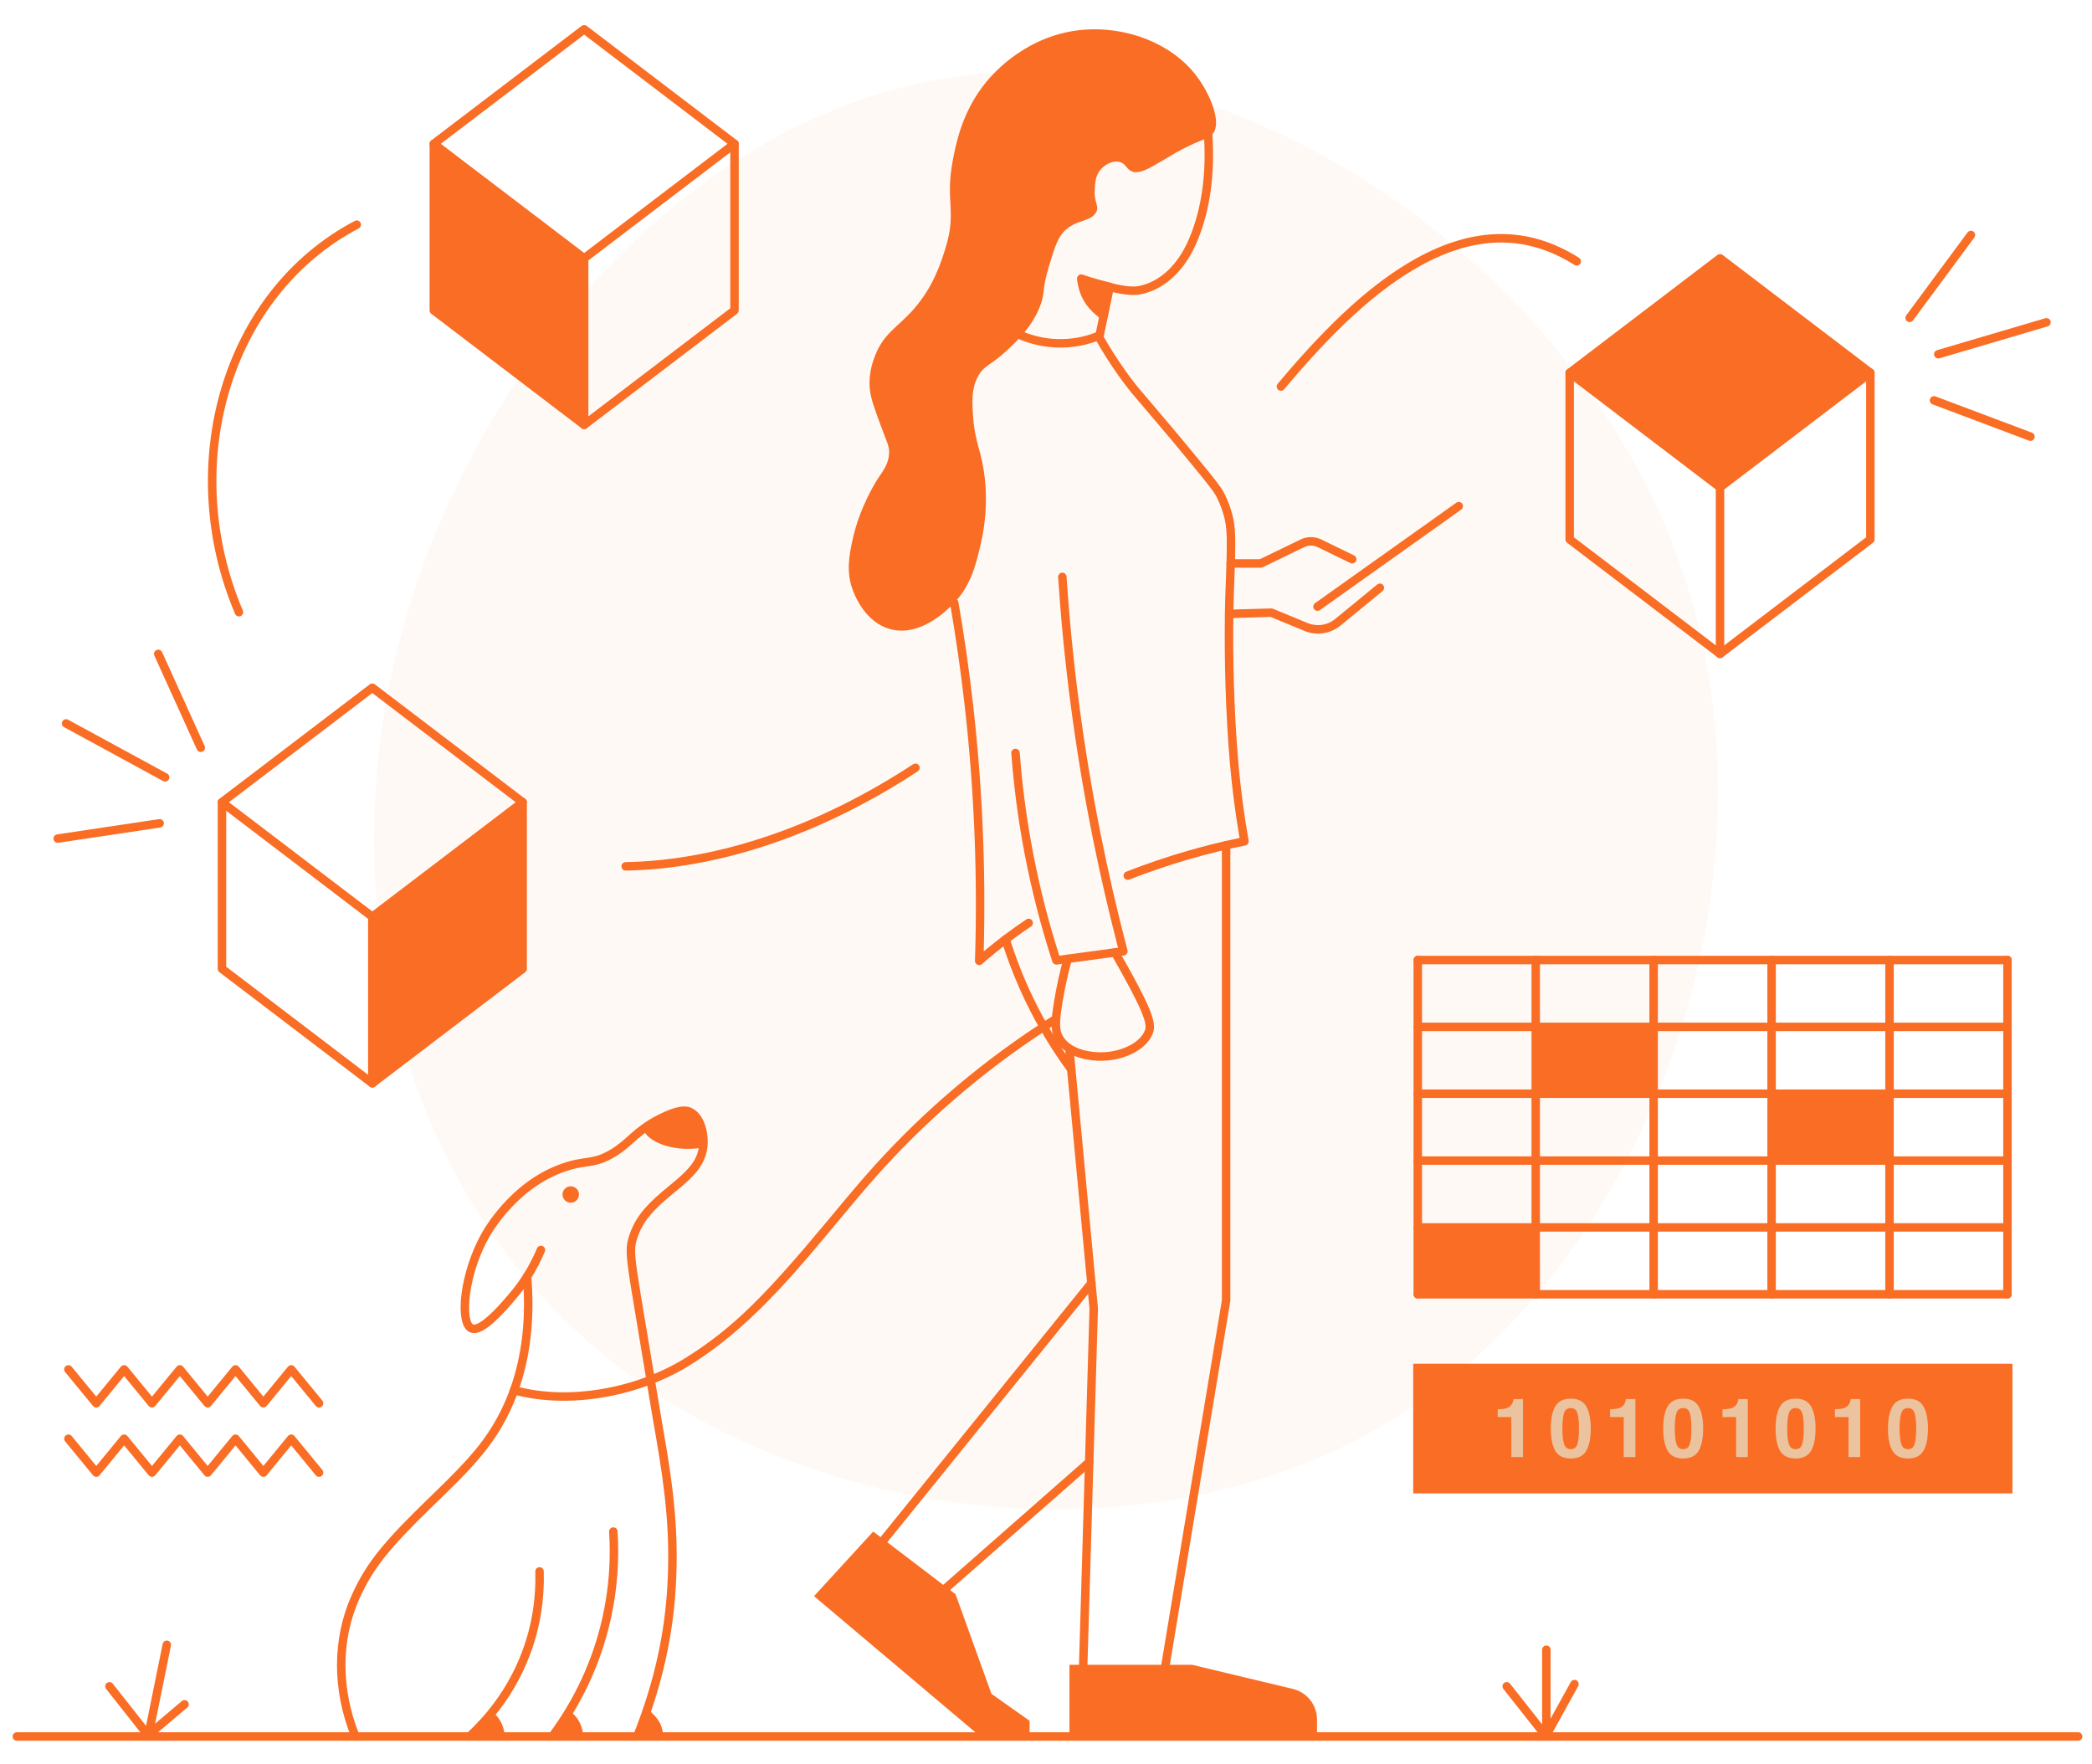<svg viewBox="140.525 173.438 740.95 624.888" fill="none" xmlns="http://www.w3.org/2000/svg" xmlns:xlink="http://www.w3.org/1999/xlink" overflow="visible" width="740.95px" height="624.888px"><g id="Master/Scenes/Blockchain"><g id="Background" transform="translate(271 173) scale(1 1)"><g id="Background/2"><path id="Path" fill-rule="evenodd" clip-rule="evenodd" d="M466.705 206.495C500.408 311.266 455.829 440.185 370.968 498.004C286.241 555.689 161.232 542.408 85.904 482.443C10.443 422.612 -15.338 316.364 13.531 218.434C42.265 120.37 125.784 30.757 223.401 26.196C321.152 21.5 433.137 101.857 466.705 206.495Z" fill="#f96d24" fill-opacity="0.04"/></g></g><g id="Group 138"><path id="Fill 4" fill-rule="evenodd" clip-rule="evenodd" d="M451.293 343.208C451.293 343.208 445.041 352.702 442.484 364.645C441.392 369.746 439.945 376.191 442.862 383.193C443.566 384.883 447.17 393.844 455.714 396.229C466.415 399.218 476.04 389.448 478.051 387.407C484.303 381.061 486.032 373.872 487.652 367.137C488.471 363.734 491.799 349.898 487.793 334.436C486.939 331.142 485.574 327.08 485.158 320.782C484.821 315.682 484.579 311.221 486.835 306.889C488.971 302.786 491.079 303.158 497.03 297.667C500.356 294.6 505.726 289.645 508.736 282.295C510.892 277.03 509.283 276.771 512.122 267.483C514.213 260.641 515.258 257.22 518.046 254.787C522.427 250.965 526.968 252.066 528.838 248.439C529.917 246.346 527.986 245.381 528.255 240.555C528.39 238.134 528.535 235.505 530.445 233.367C531.971 231.658 534.74 230.13 537.157 230.816C539.189 231.392 539.385 233.079 541.051 233.971C543.742 235.411 547.282 233.254 552.326 230.27C557.522 227.195 557.529 227.128 561.485 225.186C566.827 222.564 568.549 222.61 570.044 220.859C573.391 216.938 569.181 206.56 563.941 199.872C554.996 188.452 539.193 182.864 524.647 183.945C504.513 185.442 492.444 199.293 489.839 202.459C481.289 212.854 479.102 224.378 477.99 230.231C475.19 244.982 479.503 248.129 475.398 261.335C473.798 266.483 471.122 275.092 463.919 283.182C458.396 289.385 453.656 291.415 450.589 299.104C449.793 301.099 448.15 305.35 448.556 310.755C448.816 314.217 450.028 317.515 452.452 324.11C454.717 330.275 455.571 331.433 455.419 334.126C455.207 337.896 453.277 340.195 451.293 343.208" fill="#f96d24"/><path id="Stroke 6" d="M532.102 274.78C532.272 273.969 533.067 273.449 533.878 273.619C534.641 273.779 535.146 274.492 535.061 275.252L535.038 275.394L532.488 287.575L531.437 292.585C531.335 293.071 530.999 293.475 530.54 293.664C525.774 295.624 520.485 296.766 514.475 296.506C509.942 296.309 505.714 295.314 501.803 293.716C501.036 293.402 500.668 292.527 500.982 291.76C501.295 290.993 502.171 290.625 502.938 290.939C506.542 292.412 510.434 293.327 514.605 293.508C519.709 293.729 524.253 292.85 528.377 291.293L528.667 291.18L532.102 274.78Z" fill="#f96d24"/><path id="Stroke 8" d="M567.77 214.247C568.593 214.153 569.337 214.744 569.431 215.567C571.377 232.618 569.474 247.476 564.307 259.484C560.038 269.394 552.823 276.169 544.231 277.722C543.254 277.902 542.128 277.952 540.886 277.885C538.815 277.783 536.375 277.361 533.752 276.686L528.851 275.389C528.519 275.299 528.215 275.216 527.918 275.134L527.133 274.914C526.048 274.605 525 274.288 523.784 273.9C522.995 273.648 522.559 272.804 522.812 272.014C523.064 271.225 523.908 270.79 524.697 271.042L525.834 271.4C526.382 271.569 526.905 271.726 527.429 271.878L528.331 272.135L529.887 272.561L533.959 273.638C536.613 274.351 539.055 274.791 541.041 274.889C542.07 274.945 542.965 274.905 543.693 274.771C551.196 273.414 557.651 267.353 561.552 258.298C566.503 246.789 568.339 232.457 566.45 215.907C566.356 215.084 566.947 214.341 567.77 214.247Z" fill="#f96d24"/><path id="Stroke 10" d="M478.244 385.449C479.06 385.308 479.837 385.855 479.978 386.671C482.056 398.684 483.807 410.883 485.21 423.269C488.509 452.519 489.668 481.149 488.972 509.145L488.938 510.412L490.044 509.49C491.714 508.111 493.422 506.753 495.17 505.417L496.488 504.419C498.988 502.547 501.505 500.766 504.033 499.076C504.722 498.615 505.653 498.8 506.114 499.489C506.574 500.178 506.389 501.109 505.7 501.57C503.217 503.23 500.744 504.98 498.287 506.82C494.813 509.424 491.496 512.116 488.327 514.886C487.34 515.749 485.798 515.019 485.841 513.709C486.787 484.373 485.694 454.332 482.229 423.606C480.833 411.279 479.09 399.138 477.022 387.183C476.881 386.366 477.428 385.59 478.244 385.449Z" fill="#f96d24"/><path id="Stroke 12" d="M516.685 376.267C517.512 376.212 518.226 376.838 518.281 377.664C520.268 407.559 524.175 437.813 530.27 468.435C533.071 482.513 536.275 496.356 539.857 509.983C540.074 510.808 539.56 511.637 538.746 511.825L538.608 511.85L514.88 515.069C514.162 515.167 513.476 514.736 513.252 514.047C509.285 501.846 505.972 489.141 503.433 475.864C501.124 463.794 499.582 451.922 498.706 440.227C498.644 439.401 499.263 438.681 500.089 438.619C500.916 438.557 501.635 439.177 501.697 440.003C502.565 451.586 504.092 463.346 506.38 475.3C508.775 487.824 511.865 499.835 515.548 511.389L515.721 511.927L536.528 509.104L536.191 507.81C533.154 496.053 530.397 484.136 527.936 472.047L527.327 469.021C521.207 438.267 517.283 407.885 515.288 377.863C515.233 377.037 515.858 376.322 516.685 376.267Z" fill="#f96d24"/><path id="Stroke 14" d="M528.811 291.141C529.532 290.733 530.447 290.987 530.855 291.708C533.539 296.451 536.22 300.634 538.964 304.52C540.177 306.233 541.293 307.729 542.443 309.193C542.717 309.541 542.994 309.889 543.277 310.241L543.708 310.772C544.753 312.055 553.183 321.858 558.38 328.09L565.297 336.46C571.398 343.884 573.032 346.061 573.941 347.804C574.79 349.433 575.478 351.003 576.031 352.572L576.232 353.161C578.05 358.66 578.298 361.527 577.841 375.282L577.545 383.632C577.496 385.107 577.454 386.5 577.418 387.908L577.369 390.276L577.358 391.069C577.153 406.463 577.551 424.832 579.044 442.541C579.907 452.743 581.195 462.293 582.767 471.145C582.909 471.947 582.384 472.717 581.585 472.878C575.197 474.159 568.709 475.738 562.146 477.628C554.682 479.78 547.472 482.238 540.506 484.964C539.735 485.266 538.865 484.885 538.563 484.114C538.261 483.342 538.642 482.472 539.413 482.17C546.463 479.411 553.76 476.923 561.316 474.745C567.354 473.006 573.332 471.527 579.228 470.298L579.56 470.229L579.321 468.823C578.037 461.173 576.967 453.027 576.196 444.413L576.055 442.793C574.596 425.495 574.177 407.597 574.342 392.403L574.401 388.54L574.457 386.417C574.504 384.765 574.56 383.091 574.627 381.237L574.84 375.252C575.286 361.887 575.053 359.152 573.383 354.103C572.918 352.695 572.332 351.286 571.602 349.822L571.181 349.004C570.31 347.421 568.375 344.916 561.94 337.101L555.731 329.598C550.865 323.775 543.455 315.146 541.667 313.011L541.382 312.667C540.935 312.119 540.506 311.583 540.085 311.047C538.903 309.544 537.758 308.007 536.514 306.252C533.715 302.287 530.98 298.02 528.244 293.186C527.836 292.465 528.09 291.549 528.811 291.141Z" fill="#f96d24"/><path id="Stroke 16" d="M574.797 471.305C575.576 471.305 576.217 471.9 576.29 472.66L576.297 472.805V634.049L576.292 634.172L576.276 634.295L554.819 763.327C554.683 764.144 553.911 764.696 553.094 764.56C552.325 764.433 551.79 763.741 551.843 762.978L551.86 762.835L573.296 633.928L573.297 472.805C573.297 472.025 573.892 471.384 574.652 471.312L574.797 471.305Z" fill="#f96d24"/><path id="Stroke 18" d="M519.163 543.825C519.939 543.752 520.633 544.284 520.777 545.035L520.797 545.178L529.4 636.716L529.406 636.901L525.105 782.752C525.08 783.58 524.389 784.231 523.561 784.207C522.782 784.184 522.159 783.57 522.109 782.808L522.106 782.663L526.404 636.9L517.81 545.459C517.737 544.683 518.27 543.989 519.02 543.845L519.163 543.825Z" fill="#f96d24"/><path id="Fill 20" fill-rule="evenodd" clip-rule="evenodd" d="M519.304 763.081H562.787L598.409 771.609C603.445 772.814 606.995 777.316 606.995 782.494V788.476L519.304 787.422V763.081Z" fill="#f96d24"/><path id="Fill 22" fill-rule="evenodd" clip-rule="evenodd" d="M449.802 715.878L428.842 738.758L487.399 788.165H505.19V782.908L491.673 773.355L478.968 738.087L449.802 715.878Z" fill="#f96d24"/><path id="Stroke 24" d="M525.9 626.976C526.421 626.331 527.365 626.232 528.01 626.753C528.613 627.241 528.739 628.102 528.323 628.738L528.233 628.862L453.752 720.954C453.231 721.598 452.286 721.698 451.642 721.177C451.038 720.689 450.913 719.828 451.329 719.192L451.419 719.068L525.9 626.976Z" fill="#f96d24"/><path id="Stroke 26" d="M525.309 690.183C525.932 689.637 526.879 689.698 527.426 690.32C527.939 690.903 527.917 691.773 527.4 692.33L527.29 692.437L475.877 737.622C475.255 738.169 474.307 738.108 473.76 737.485C473.247 736.902 473.269 736.033 473.786 735.476L473.896 735.368L525.309 690.183Z" fill="#f96d24"/><path id="Stroke 28" d="M534.657 509.48C535.374 509.064 536.292 509.308 536.708 510.025L537.727 511.795C538.432 513.029 539.196 514.38 540.051 515.908L541.086 517.78C548.574 531.411 550.066 536 548.903 539.252C546.473 546.053 536.439 550.021 527.509 548.988C525.403 548.746 523.679 548.409 521.656 547.651C518.529 546.479 516.01 544.645 514.421 541.975C512.665 539.027 512.563 535.835 513.92 527.752C514.724 522.919 515.79 517.939 517.233 512.653C517.451 511.853 518.276 511.382 519.075 511.6C519.874 511.818 520.345 512.643 520.127 513.442C518.821 518.228 517.83 522.755 517.066 527.15L516.879 528.246C515.632 535.675 515.715 538.285 516.999 540.44C518.198 542.454 520.169 543.89 522.709 544.841C524.452 545.494 525.968 545.791 527.853 546.007C535.552 546.899 544.208 543.476 546.078 538.242L546.126 538.094C546.805 535.821 545.183 531.322 537.431 517.369L535.937 514.716C535.282 513.56 534.681 512.511 534.113 511.53C533.697 510.814 533.941 509.896 534.657 509.48Z" fill="#f96d24"/><path id="Stroke 30" d="M496.254 504.715C497.044 504.468 497.885 504.909 498.132 505.7C500.324 512.733 503.046 519.728 506.392 526.687C510.682 535.623 515.652 543.796 521.159 551.288C521.649 551.956 521.506 552.895 520.838 553.385C520.171 553.876 519.232 553.732 518.741 553.065C513.128 545.426 508.061 537.095 503.688 527.987C500.277 520.893 497.503 513.762 495.268 506.593C495.021 505.802 495.463 504.961 496.254 504.715Z" fill="#f96d24"/><path id="Stroke 32" d="M513.774 533.025C514.477 532.586 515.402 532.799 515.842 533.501C516.281 534.203 516.068 535.129 515.366 535.568C514.243 536.271 513.143 536.972 512.063 537.673L510.989 538.374C488.357 553.131 467.573 571.087 449.938 591.145L448.394 592.916C446.319 595.311 444.292 597.697 441.661 600.838L433.14 611.056C424.187 621.76 418.866 627.8 412.555 634.225C403.875 643.063 395.429 650.18 386.458 655.948L384.78 657.013C366.49 668.336 341.665 672.633 322.217 667.256C321.419 667.036 320.951 666.209 321.171 665.411C321.392 664.613 322.218 664.144 323.017 664.365C341.626 669.51 365.597 665.361 383.181 654.474L383.95 653.988C400.213 643.735 411.605 632.199 432.727 606.87L439.002 599.341C442.065 595.681 444.311 593.039 446.698 590.293C464.401 569.944 485.307 551.705 508.101 536.681L509.346 535.864C510.782 534.92 512.258 533.974 513.774 533.025Z" fill="#f96d24"/><path id="Stroke 34" d="M327.098 624.052C327.924 623.985 328.648 624.599 328.715 625.425C330.74 650.276 325.24 671.961 311.213 688.817L310.291 689.913C307.078 693.695 303.926 696.975 298.393 702.39L293.177 707.464C278.697 721.585 272.698 728.809 267.849 739.601C261.157 754.519 261.314 771.83 267.821 787.904C268.131 788.672 267.761 789.547 266.993 789.857C266.225 790.168 265.351 789.798 265.04 789.03C258.237 772.224 258.072 754.066 265.112 738.372L265.483 737.556C270.592 726.497 276.998 718.987 292.155 704.272L294.641 701.86C301.726 694.966 305.127 691.44 308.907 686.897C322.387 670.699 327.69 649.789 325.725 625.669C325.658 624.843 326.273 624.119 327.098 624.052Z" fill="#f96d24"/><path id="Stroke 36" d="M373.795 568.207C379.834 565.162 383.231 564.789 385.51 565.881C389.309 567.673 391.289 572.969 391.18 578.243C391.168 578.923 391.118 579.536 391.03 580.042C390.922 580.954 390.72 581.846 390.427 582.75C389.128 586.752 386.539 589.796 381.559 593.996L377.532 597.336L376.653 598.081C370.783 603.121 367.656 607.117 366.022 612.668L365.905 613.077C365.091 616.017 365.392 619.373 367.43 631.758L375.176 678.242L375.587 680.552C379.344 701.888 380.901 716.993 379.908 735.04C378.967 752.015 375.352 769.753 367.602 789.027C367.292 789.795 366.419 790.168 365.65 789.859C364.882 789.549 364.509 788.676 364.818 787.907C372.439 768.956 375.989 751.538 376.912 734.874C377.872 717.43 376.405 702.724 372.827 682.185L371.752 676.02L364.228 630.766C362.335 619.145 362.074 615.786 362.977 612.415L363.014 612.276C364.849 605.663 368.43 601.118 375.151 595.419L376.895 593.967C377.907 593.129 379.171 592.085 379.625 591.702L380.41 591.032C384.473 587.519 386.557 584.954 387.573 581.824C387.808 581.1 387.967 580.4 388.061 579.616C388.133 579.195 388.171 578.729 388.18 578.186C388.268 573.961 386.696 569.758 384.222 568.591C383.766 568.372 383.227 568.274 382.204 568.386C380.52 568.571 378.202 569.345 375.147 570.885C373.035 571.954 371.25 573.04 369.616 574.226L368.407 575.129C367.822 575.578 367.321 575.991 366.514 576.693L364.376 578.578C361.677 580.976 359.859 582.352 357.28 583.763C354.943 585.042 353.053 585.724 350.86 586.162L350.417 586.246C349.981 586.325 349.56 586.393 348.964 586.481L347.909 586.638C345.29 587.032 344.09 587.284 341.979 587.931C334.363 590.262 327.699 594.776 322 600.735C319.904 602.926 318.057 605.195 316.456 607.451C315.379 608.968 314.583 610.231 313.959 611.317C310.39 617.493 307.91 625.016 307.009 631.756C306.223 637.64 306.87 641.94 308.1 642.52C308.865 642.881 310.934 641.806 313.645 639.361C314.588 638.51 315.585 637.523 316.636 636.411L317.344 635.653C318.42 634.488 319.417 633.341 320.948 631.544C322.806 629.364 324.475 627.082 325.953 624.744C327.892 621.682 329.418 618.677 330.727 615.565C331.048 614.802 331.928 614.443 332.691 614.764C333.455 615.085 333.814 615.965 333.493 616.728C332.123 619.985 330.523 623.136 328.488 626.348C326.937 628.802 325.184 631.199 323.232 633.489L322.014 634.912C320.806 636.313 319.908 637.317 318.817 638.472C317.715 639.638 316.662 640.679 315.654 641.588L315.103 642.077C311.738 645.004 309.051 646.286 306.82 645.233C301.09 642.53 303.556 623.623 311.128 610.224L311.359 609.82C312.026 608.659 312.873 607.316 314.01 605.714C315.692 603.344 317.63 600.964 319.832 598.661C325.861 592.357 332.946 587.559 341.1 585.063L341.727 584.874C343.541 584.34 344.815 584.077 347.055 583.733L349.167 583.415C349.426 583.374 349.652 583.336 349.881 583.294C351.957 582.917 353.636 582.337 355.84 581.131C358.053 579.92 359.653 578.735 361.968 576.702L364.585 574.395C365.642 573.476 366.205 573.025 367.09 572.363L367.381 572.146C369.27 570.732 371.333 569.453 373.795 568.207Z" fill="#f96d24"/><path id="Stroke 38" d="M357.666 714.38C358.493 714.328 359.205 714.956 359.257 715.783C359.886 725.778 359.241 736.097 356.875 746.782C353.237 763.18 346.309 777.24 337.336 789.36C336.843 790.025 335.903 790.166 335.238 789.673C334.572 789.18 334.432 788.24 334.925 787.575C343.663 775.772 350.407 762.087 353.946 746.133C356.247 735.74 356.875 725.699 356.263 715.971C356.211 715.144 356.839 714.432 357.666 714.38Z" fill="#f96d24"/><path id="Stroke 40" d="M331.578 728.497C332.406 728.474 333.096 729.126 333.119 729.955C333.387 739.422 332.075 749.183 328.326 759.27C325.234 767.584 320.866 774.935 315.547 781.411C313.872 783.443 312.149 785.338 310.365 787.134C309.518 787.97 308.67 788.78 307.819 789.568C307.21 790.131 306.261 790.094 305.699 789.485C305.136 788.877 305.173 787.928 305.781 787.366C306.609 786.6 307.433 785.813 308.246 785.009C309.957 783.288 311.617 781.462 313.231 779.505C318.345 773.278 322.543 766.212 325.514 758.224C329.117 748.532 330.378 739.146 330.121 730.039C330.097 729.211 330.75 728.521 331.578 728.497Z" fill="#f96d24"/><path id="Stroke 42" d="M876.57 786.967C877.399 786.967 878.07 787.638 878.07 788.467C878.07 789.247 877.475 789.887 876.715 789.96L876.57 789.967H146.5C145.672 789.967 145 789.295 145 788.467C145 787.687 145.595 787.046 146.356 786.974L146.5 786.967H876.57Z" fill="#f96d24"/><path id="Stroke 44" fill-rule="evenodd" clip-rule="evenodd" d="M218.233 456.375L271.482 415.819C272.019 415.41 272.762 415.41 273.299 415.819L326.548 456.375C327.337 456.976 327.337 458.162 326.548 458.762L273.299 499.318C272.762 499.727 272.019 499.727 271.482 499.318L218.233 458.762C217.444 458.162 217.444 456.976 218.233 456.375ZM323.164 457.568L272.39 418.897L221.616 457.568L272.39 496.239L323.164 457.568Z" fill="#f96d24"/><path id="Stroke 46" d="M325.639 456.069C326.419 456.069 327.06 456.663 327.133 457.424L327.139 457.569V516.566C327.139 516.982 326.967 517.377 326.667 517.659L326.548 517.759L273.299 558.315C272.804 558.692 272.132 558.721 271.609 558.402L271.482 558.315L218.233 517.759C217.902 517.507 217.692 517.13 217.649 516.72L217.641 516.566V457.569C217.641 456.74 218.313 456.069 219.141 456.069C219.921 456.069 220.562 456.663 220.635 457.424L220.641 457.569L220.641 515.822L272.39 555.236L324.139 515.822L324.139 457.569C324.139 456.789 324.734 456.148 325.495 456.075L325.639 456.069Z" fill="#f96d24"/><path id="Stroke 48" d="M272.391 496.624C273.17 496.624 273.811 497.219 273.884 497.98L273.891 498.124V557.121C273.891 557.95 273.219 558.621 272.391 558.621C271.611 558.621 270.97 558.026 270.897 557.266L270.891 557.121V498.124C270.891 497.296 271.562 496.624 272.391 496.624Z" fill="#f96d24"/><path id="Fill 50" fill-rule="evenodd" clip-rule="evenodd" d="M272.391 498.124L325.64 457.568V516.565L272.391 557.121V498.124Z" fill="#f96d24"/><path id="Stroke 52" fill-rule="evenodd" clip-rule="evenodd" d="M293.266 223.175L346.515 182.62C347.052 182.211 347.796 182.211 348.333 182.62L401.582 223.175C402.37 223.775 402.37 224.961 401.582 225.562L348.333 266.118C347.796 266.527 347.052 266.527 346.515 266.118L293.266 225.562C292.478 224.961 292.478 223.775 293.266 223.175ZM398.197 224.368L347.424 185.698L296.65 224.368L347.424 263.038L398.197 224.368Z" fill="#f96d24"/><path id="Stroke 54" d="M400.673 222.868C401.453 222.868 402.093 223.463 402.166 224.224L402.173 224.368V283.366C402.173 283.782 402 284.177 401.7 284.459L401.582 284.56L348.333 325.115C347.837 325.492 347.165 325.521 346.643 325.202L346.515 325.115L293.266 284.56C292.935 284.307 292.726 283.931 292.683 283.521L292.675 283.366V224.368C292.675 223.54 293.347 222.868 294.175 222.868C294.955 222.868 295.595 223.463 295.668 224.224L295.675 224.368L295.675 282.623L347.424 322.035L399.173 282.622L399.173 224.368C399.173 223.589 399.768 222.948 400.529 222.875L400.673 222.868Z" fill="#f96d24"/><path id="Stroke 56" d="M347.424 263.423C348.204 263.423 348.845 264.018 348.917 264.779L348.924 264.923V323.921C348.924 324.75 348.253 325.421 347.424 325.421C346.644 325.421 346.004 324.827 345.931 324.066L345.924 323.921V264.923C345.924 264.095 346.596 263.423 347.424 263.423Z" fill="#f96d24"/><path id="Fill 58" fill-rule="evenodd" clip-rule="evenodd" d="M347.424 264.924L294.175 224.368V283.366L347.424 323.922V264.924Z" fill="#f96d24"/><path id="Stroke 60" fill-rule="evenodd" clip-rule="evenodd" d="M695.571 304.286L748.82 263.73C749.357 263.321 750.101 263.321 750.638 263.73L803.887 304.286C804.675 304.887 804.675 306.073 803.887 306.673L750.638 347.229C750.101 347.638 749.357 347.638 748.82 347.229L695.571 306.673C694.783 306.073 694.783 304.887 695.571 304.286ZM800.503 305.479L749.729 266.808L698.955 305.479L749.729 344.15L800.503 305.479Z" fill="#f96d24"/><path id="Fill 62" fill-rule="evenodd" clip-rule="evenodd" d="M696.48 305.48L749.729 346.036L802.978 305.48L749.729 264.924L696.48 305.48Z" fill="#f96d24"/><path id="Stroke 64" d="M802.978 303.98C803.758 303.98 804.399 304.574 804.471 305.335L804.478 305.48V364.477C804.478 364.893 804.305 365.288 804.005 365.57L803.887 365.67L750.638 406.226C750.142 406.603 749.47 406.632 748.948 406.313L748.82 406.226L695.571 365.67C695.24 365.418 695.031 365.041 694.988 364.631L694.98 364.477V305.48C694.98 304.651 695.652 303.98 696.48 303.98C697.26 303.98 697.901 304.574 697.973 305.335L697.98 305.48L697.98 363.733L749.729 403.147L801.478 363.733L801.478 305.48C801.478 304.7 802.073 304.059 802.834 303.986L802.978 303.98Z" fill="#f96d24"/><path id="Stroke 66" d="M749.729 344.535C750.509 344.535 751.15 345.13 751.222 345.891L751.229 346.035V405.032C751.229 405.861 750.558 406.532 749.729 406.532C748.95 406.532 748.309 405.938 748.236 405.177L748.229 405.032V346.035C748.229 345.207 748.901 344.535 749.729 344.535Z" fill="#f96d24"/><path id="Stroke 68" d="M628.308 380.457C628.949 379.932 629.894 380.025 630.419 380.666C630.912 381.266 630.86 382.135 630.324 382.674L630.21 382.777L615.306 395.002C611.819 397.862 607.074 398.626 602.876 397.025L602.555 396.897L590.543 391.935L575.903 392.356C575.124 392.379 574.466 391.803 574.372 391.044L574.361 390.9C574.338 390.121 574.915 389.463 575.673 389.369L575.817 389.358L590.777 388.928C590.935 388.923 591.093 388.944 591.244 388.988L591.393 389.041L603.7 394.125C606.855 395.428 610.456 394.946 613.153 392.881L613.403 392.682L628.308 380.457Z" fill="#f96d24"/><path id="Stroke 70" d="M601.148 364.516C603.381 363.434 605.972 363.391 608.231 364.389L608.512 364.519L620.096 370.148C620.841 370.51 621.152 371.407 620.79 372.153C620.449 372.854 619.634 373.17 618.918 372.903L618.785 372.846L607.201 367.217C605.787 366.53 604.149 366.491 602.709 367.101L602.458 367.215L587.745 374.356C587.591 374.431 587.427 374.478 587.259 374.497L587.09 374.507H576.43C575.601 374.507 574.93 373.835 574.93 373.007C574.93 372.227 575.524 371.587 576.285 371.514L576.43 371.507L586.745 371.506L601.148 364.516Z" fill="#f96d24"/><path id="Stroke 72" d="M656.319 351.486C656.994 351.006 657.93 351.164 658.41 351.839C658.862 352.474 658.749 353.341 658.171 353.841L658.057 353.931L608.03 389.511C607.355 389.991 606.419 389.833 605.939 389.158C605.487 388.522 605.6 387.655 606.178 387.155L606.292 387.066L656.319 351.486Z" fill="#f96d24"/><path id="Stroke 74" d="M642.272 264.881C662.295 253.841 681.483 253.157 699.78 264.745C700.48 265.188 700.688 266.115 700.245 266.815C699.802 267.515 698.875 267.723 698.175 267.28C680.873 256.322 662.843 256.965 643.72 267.509C628.149 276.094 612.655 290.616 595.361 311.305C594.829 311.941 593.883 312.026 593.248 311.494C592.612 310.963 592.528 310.017 593.059 309.381L594.556 307.601C611.471 287.593 626.76 273.434 642.272 264.881Z" fill="#f96d24"/><path id="Stroke 76" d="M463.936 444.118C464.629 443.664 465.559 443.857 466.013 444.549C466.468 445.242 466.275 446.172 465.582 446.626C432.609 468.271 396.347 481.165 362.159 481.782C361.331 481.797 360.647 481.138 360.632 480.309C360.617 479.481 361.277 478.798 362.105 478.783C395.677 478.177 431.406 465.472 463.936 444.118Z" fill="#f96d24"/><path id="Stroke 78" d="M266.181 251.683C266.914 251.298 267.821 251.579 268.207 252.312C268.593 253.045 268.311 253.952 267.578 254.338C221.765 278.448 204.843 338.704 226.541 389.669C226.865 390.432 226.511 391.313 225.748 391.637C224.986 391.962 224.105 391.607 223.781 390.844C201.503 338.517 218.902 276.565 266.181 251.683Z" fill="#f96d24"/><path id="Stroke 80" d="M642.68 511.957C643.459 511.957 644.1 512.552 644.173 513.313L644.18 513.457V631.837C644.18 632.666 643.508 633.337 642.68 633.337C641.9 633.337 641.259 632.742 641.186 631.982L641.18 631.837V513.457C641.18 512.629 641.851 511.957 642.68 511.957Z" fill="#f96d24"/><path id="Stroke 82" d="M684.45 511.957C685.23 511.957 685.87 512.552 685.943 513.313L685.95 513.457V631.837C685.95 632.666 685.278 633.337 684.45 633.337C683.67 633.337 683.03 632.742 682.957 631.982L682.95 631.837V513.457C682.95 512.629 683.622 511.957 684.45 511.957Z" fill="#f96d24"/><path id="Stroke 84" d="M726.219 511.957C726.999 511.957 727.64 512.552 727.713 513.313L727.719 513.457V631.837C727.719 632.666 727.048 633.337 726.219 633.337C725.44 633.337 724.799 632.742 724.726 631.982L724.719 631.837V513.457C724.719 512.629 725.391 511.957 726.219 511.957Z" fill="#f96d24"/><path id="Stroke 86" d="M767.998 511.957C768.778 511.957 769.418 512.552 769.491 513.313L769.498 513.457V631.837C769.498 632.666 768.826 633.337 767.998 633.337C767.218 633.337 766.578 632.742 766.505 631.982L766.498 631.837V513.457C766.498 512.629 767.17 511.957 767.998 511.957Z" fill="#f96d24"/><path id="Stroke 88" d="M809.767 511.957C810.547 511.957 811.188 512.552 811.26 513.313L811.267 513.457V631.837C811.267 632.666 810.596 633.337 809.767 633.337C808.988 633.337 808.347 632.742 808.274 631.982L808.267 631.837V513.457C808.267 512.629 808.939 511.957 809.767 511.957Z" fill="#f96d24"/><path id="Stroke 90" d="M851.537 511.957C852.317 511.957 852.957 512.552 853.03 513.313L853.037 513.457V631.837C853.037 632.666 852.365 633.337 851.537 633.337C850.757 633.337 850.116 632.742 850.044 631.982L850.037 631.837V513.457C850.037 512.629 850.708 511.957 851.537 511.957Z" fill="#f96d24"/><path id="Stroke 92" d="M851.537 511.957C852.365 511.957 853.037 512.629 853.037 513.457C853.037 514.237 852.442 514.878 851.681 514.95L851.537 514.957H642.68C641.852 514.957 641.18 514.286 641.18 513.457C641.18 512.678 641.775 512.037 642.535 511.964L642.68 511.957H851.537Z" fill="#f96d24"/><path id="Stroke 94" d="M851.537 535.637C852.365 535.637 853.037 536.308 853.037 537.137C853.037 537.917 852.442 538.557 851.681 538.63L851.537 538.637H642.68C641.852 538.637 641.18 537.965 641.18 537.137C641.18 536.357 641.775 535.716 642.535 535.644L642.68 535.637H851.537Z" fill="#f96d24"/><path id="Stroke 96" d="M851.537 559.307C852.365 559.307 853.037 559.978 853.037 560.807C853.037 561.586 852.442 562.227 851.681 562.3L851.537 562.307H642.68C641.852 562.307 641.18 561.635 641.18 560.807C641.18 560.027 641.775 559.386 642.535 559.314L642.68 559.307H851.537Z" fill="#f96d24"/><path id="Stroke 98" d="M851.537 582.987C852.365 582.987 853.037 583.659 853.037 584.487C853.037 585.267 852.442 585.908 851.681 585.981L851.537 585.987H642.68C641.852 585.987 641.18 585.316 641.18 584.487C641.18 583.708 641.775 583.067 642.535 582.994L642.68 582.987H851.537Z" fill="#f96d24"/><path id="Stroke 100" d="M851.537 606.657C852.365 606.657 853.037 607.329 853.037 608.157C853.037 608.937 852.442 609.578 851.681 609.651L851.537 609.657H642.68C641.852 609.657 641.18 608.986 641.18 608.157C641.18 607.378 641.775 606.737 642.535 606.664L642.68 606.657H851.537Z" fill="#f96d24"/><path id="Stroke 102" d="M851.537 630.337C852.365 630.337 853.037 631.009 853.037 631.837C853.037 632.617 852.442 633.257 851.681 633.33L851.537 633.337H642.68C641.852 633.337 641.18 632.665 641.18 631.837C641.18 631.057 641.775 630.417 642.535 630.344L642.68 630.337H851.537Z" fill="#f96d24"/><path id="Fill 104" fill-rule="evenodd" clip-rule="evenodd" d="M684.45 560.807H726.22V537.137H684.45V560.807Z" fill="#f96d24"/><path id="Fill 106" fill-rule="evenodd" clip-rule="evenodd" d="M767.997 584.482H809.767V560.812H767.997V584.482Z" fill="#f96d24"/><path id="Fill 107" fill-rule="evenodd" clip-rule="evenodd" d="M642.68 631.827H684.45V608.157H642.68V631.827Z" fill="#f96d24"/><path id="Fill 108" fill-rule="evenodd" clip-rule="evenodd" d="M641.059 702.368H853.295V656.442H641.059V702.368Z" fill="#f96d24"/><path id="Fill 109" fill-rule="evenodd" clip-rule="evenodd" d="M670.977 675.325V672.578C672.248 672.521 673.138 672.435 673.647 672.322C674.457 672.142 675.117 671.784 675.625 671.246C675.973 670.878 676.238 670.387 676.416 669.772C676.52 669.404 676.572 669.13 676.572 668.951H679.943V689.49H675.807V675.325H670.977Z" fill="#ecc39f"/><path id="Fill 110" fill-rule="evenodd" clip-rule="evenodd" d="M694.481 684.837C694.868 686.089 695.661 686.714 696.861 686.714C698.059 686.714 698.845 686.089 699.218 684.837C699.591 683.586 699.778 681.78 699.778 679.419C699.778 676.945 699.591 675.113 699.218 673.923C698.845 672.733 698.059 672.138 696.861 672.138C695.661 672.138 694.868 672.733 694.481 673.923C694.093 675.113 693.9 676.945 693.9 679.419C693.9 681.78 694.093 683.586 694.481 684.837M702.364 671.571C703.417 673.413 703.943 676.029 703.943 679.419C703.943 682.81 703.417 685.421 702.364 687.253C701.31 689.085 699.476 690.001 696.861 690.001C694.245 690.001 692.41 689.085 691.357 687.253C690.304 685.421 689.778 682.81 689.778 679.419C689.778 676.029 690.304 673.413 691.357 671.571C692.41 669.731 694.245 668.81 696.861 668.81C699.476 668.81 701.31 669.731 702.364 671.571" fill="#ecc39f"/><path id="Fill 111" fill-rule="evenodd" clip-rule="evenodd" d="M710.788 675.325V672.578C712.059 672.521 712.949 672.435 713.459 672.322C714.268 672.142 714.928 671.784 715.436 671.246C715.784 670.878 716.049 670.387 716.228 669.772C716.331 669.404 716.383 669.13 716.383 668.951H719.754V689.49H715.618V675.325H710.788Z" fill="#ecc39f"/><path id="Fill 112" fill-rule="evenodd" clip-rule="evenodd" d="M734.292 684.837C734.68 686.089 735.473 686.714 736.672 686.714C737.871 686.714 738.656 686.089 739.03 684.837C739.403 683.586 739.59 681.78 739.59 679.419C739.59 676.945 739.403 675.113 739.03 673.923C738.656 672.733 737.871 672.138 736.672 672.138C735.473 672.138 734.68 672.733 734.292 673.923C733.904 675.113 733.711 676.945 733.711 679.419C733.711 681.78 733.904 683.586 734.292 684.837M742.175 671.571C743.228 673.413 743.755 676.029 743.755 679.419C743.755 682.81 743.228 685.421 742.175 687.253C741.122 689.085 739.287 690.001 736.672 690.001C734.056 690.001 732.222 689.085 731.168 687.253C730.115 685.421 729.59 682.81 729.59 679.419C729.59 676.029 730.115 673.413 731.168 671.571C732.222 669.731 734.056 668.81 736.672 668.81C739.287 668.81 741.122 669.731 742.175 671.571" fill="#ecc39f"/><path id="Fill 113" fill-rule="evenodd" clip-rule="evenodd" d="M750.598 675.325V672.578C751.869 672.521 752.759 672.435 753.269 672.322C754.078 672.142 754.739 671.784 755.246 671.246C755.595 670.878 755.859 670.387 756.038 669.772C756.142 669.404 756.193 669.13 756.193 668.951H759.564V689.49H755.428V675.325H750.598Z" fill="#ecc39f"/><path id="Fill 114" fill-rule="evenodd" clip-rule="evenodd" d="M774.103 684.837C774.49 686.089 775.283 686.714 776.482 686.714C777.681 686.714 778.467 686.089 778.84 684.837C779.213 683.586 779.4 681.78 779.4 679.419C779.4 676.945 779.213 675.113 778.84 673.923C778.467 672.733 777.681 672.138 776.482 672.138C775.283 672.138 774.49 672.733 774.103 673.923C773.714 675.113 773.521 676.945 773.521 679.419C773.521 681.78 773.714 683.586 774.103 684.837M781.985 671.571C783.038 673.413 783.565 676.029 783.565 679.419C783.565 682.81 783.038 685.421 781.985 687.253C780.932 689.085 779.097 690.001 776.482 690.001C773.867 690.001 772.032 689.085 770.979 687.253C769.925 685.421 769.4 682.81 769.4 679.419C769.4 676.029 769.925 673.413 770.979 671.571C772.032 669.731 773.867 668.81 776.482 668.81C779.097 668.81 780.932 669.731 781.985 671.571" fill="#ecc39f"/><path id="Fill 115" fill-rule="evenodd" clip-rule="evenodd" d="M790.409 675.325V672.578C791.68 672.521 792.571 672.435 793.08 672.322C793.889 672.142 794.55 671.784 795.057 671.246C795.406 670.878 795.67 670.387 795.849 669.772C795.953 669.404 796.005 669.13 796.005 668.951H799.376V689.49H795.239V675.325H790.409Z" fill="#ecc39f"/><path id="Fill 116" fill-rule="evenodd" clip-rule="evenodd" d="M813.914 684.837C814.301 686.089 815.094 686.714 816.294 686.714C817.492 686.714 818.278 686.089 818.651 684.837C819.024 683.586 819.211 681.78 819.211 679.419C819.211 676.945 819.024 675.113 818.651 673.923C818.278 672.733 817.492 672.138 816.294 672.138C815.094 672.138 814.301 672.733 813.914 673.923C813.525 675.113 813.332 676.945 813.332 679.419C813.332 681.78 813.525 683.586 813.914 684.837M821.796 671.571C822.849 673.413 823.376 676.029 823.376 679.419C823.376 682.81 822.849 685.421 821.796 687.253C820.743 689.085 818.908 690.001 816.294 690.001C813.678 690.001 811.843 689.085 810.79 687.253C809.737 685.421 809.211 682.81 809.211 679.419C809.211 676.029 809.737 673.413 810.79 671.571C811.843 669.731 813.678 668.81 816.294 668.81C818.908 668.81 820.743 669.731 821.796 671.571" fill="#ecc39f"/><path id="Stroke 117" d="M242.509 657.492C243.076 656.802 244.104 656.764 244.722 657.377L244.827 657.492L254.688 669.492C255.214 670.132 255.121 671.077 254.481 671.603C253.881 672.096 253.013 672.046 252.473 671.51L252.37 671.397L243.667 660.806L234.963 671.397C234.397 672.087 233.368 672.125 232.75 671.512L232.646 671.397L223.945 660.807L215.245 671.397C214.678 672.086 213.65 672.125 213.032 671.512L212.927 671.397L204.222 660.806L195.515 671.397C194.949 672.086 193.92 672.125 193.302 671.512L193.198 671.397L184.493 660.806L175.783 671.397C175.217 672.086 174.189 672.125 173.571 671.512L173.466 671.397L163.596 659.397C163.07 658.758 163.162 657.812 163.802 657.286C164.402 656.793 165.27 656.843 165.81 657.378L165.913 657.492L174.624 668.082L183.335 657.492C183.902 656.802 184.93 656.764 185.548 657.377L185.652 657.492L194.356 668.082L203.064 657.492C203.631 656.803 204.659 656.764 205.277 657.377L205.381 657.492L214.085 668.082L222.787 657.492C223.353 656.802 224.382 656.764 225 657.377L225.105 657.492L233.804 668.082L242.509 657.492Z" fill="#f96d24"/><path id="Stroke 118" d="M163.802 681.846C164.402 681.352 165.27 681.402 165.81 681.938L165.913 682.051L174.624 692.642L183.335 682.051C183.902 681.362 184.93 681.324 185.548 681.937L185.652 682.052L194.357 692.642L203.064 682.051C203.631 681.362 204.659 681.324 205.277 681.937L205.381 682.052L214.085 692.641L222.787 682.052C223.353 681.362 224.382 681.324 225 681.937L225.105 682.052L233.804 692.641L242.509 682.052C243.076 681.362 244.104 681.324 244.722 681.937L244.827 682.052L254.688 694.052C255.214 694.692 255.121 695.637 254.481 696.163C253.881 696.656 253.013 696.606 252.473 696.07L252.37 695.956L243.667 685.366L234.963 695.956C234.397 696.646 233.368 696.684 232.75 696.071L232.646 695.956L223.945 685.367L215.245 695.956C214.678 696.646 213.65 696.684 213.032 696.071L212.927 695.956L204.222 685.366L195.515 695.957C194.949 696.646 193.92 696.684 193.302 696.071L193.198 695.956L184.493 685.366L175.783 695.957C175.217 696.646 174.189 696.684 173.571 696.072L173.466 695.957L163.596 683.957C163.07 683.317 163.162 682.372 163.802 681.846Z" fill="#f96d24"/><path id="Stroke 119" d="M688.21 756.235C688.989 756.235 689.63 756.83 689.703 757.591L689.71 757.735V787.464C689.71 788.292 689.038 788.964 688.21 788.964C687.43 788.964 686.789 788.369 686.717 787.608L686.71 787.464V757.735C686.71 756.907 687.381 756.235 688.21 756.235Z" fill="#f96d24"/><path id="Stroke 120" d="M696.867 769.172C697.267 768.447 698.179 768.183 698.905 768.584C699.587 768.96 699.861 769.791 699.557 770.492L699.493 770.622L689.82 788.143L689.685 788.406L689.515 788.706C689.106 789.427 688.191 789.68 687.47 789.272C686.792 788.888 686.528 788.054 686.839 787.356L686.905 787.227L687.041 786.991L687.168 786.742L696.867 769.172Z" fill="#f96d24"/><path id="Stroke 121" d="M673.25 769.517C673.86 769.035 674.727 769.103 675.256 769.649L675.357 769.765L689.219 787.325L689.379 787.524C689.898 788.17 689.795 789.114 689.15 789.633C688.544 790.12 687.677 790.06 687.143 789.519L687.041 789.404L686.93 789.263L686.862 789.183L673.002 771.623C672.489 770.973 672.6 770.03 673.25 769.517Z" fill="#f96d24"/><path id="Stroke 122" d="M198.135 755.691C198.299 754.879 199.091 754.354 199.903 754.519C200.667 754.674 201.177 755.384 201.097 756.144L201.075 756.287L194.82 787.104L194.821 787.464C194.821 788.244 194.226 788.884 193.465 788.957L193.321 788.964C192.541 788.964 191.9 788.369 191.828 787.608L191.821 787.464V786.954L191.828 786.804L191.851 786.656L198.135 755.691Z" fill="#f96d24"/><path id="Stroke 123" d="M204.919 775.927C205.552 775.393 206.498 775.472 207.033 776.105C207.535 776.698 207.496 777.567 206.968 778.114L206.856 778.218L194.789 788.417L194.626 788.706C194.241 789.385 193.408 789.649 192.71 789.337L192.581 789.272C191.903 788.888 191.639 788.054 191.95 787.356L192.016 787.227L192.149 786.996L192.249 786.796C192.317 786.66 192.406 786.535 192.511 786.425L192.622 786.321L204.919 775.927Z" fill="#f96d24"/><path id="Stroke 124" d="M178.361 769.517C178.971 769.035 179.838 769.103 180.367 769.649L180.468 769.765L194.33 787.325L194.49 787.524C195.009 788.17 194.906 789.114 194.26 789.633C193.655 790.12 192.788 790.06 192.254 789.519L192.152 789.404L192.041 789.263L191.973 789.183L178.113 771.623C177.6 770.973 177.711 770.03 178.361 769.517Z" fill="#f96d24"/><path id="Stroke 125" d="M837.39 255.772C837.883 255.106 838.822 254.965 839.488 255.458C840.115 255.922 840.277 256.781 839.883 257.436L839.802 257.556L818.099 286.901C817.607 287.567 816.668 287.707 816.001 287.215C815.375 286.751 815.213 285.892 815.607 285.237L815.687 285.117L837.39 255.772Z" fill="#f96d24"/><path id="Stroke 126" d="M824.117 314.708C824.391 313.978 825.174 313.588 825.911 313.788L826.049 313.833L860.209 326.688C860.984 326.979 861.376 327.844 861.084 328.62C860.81 329.35 860.027 329.74 859.29 329.54L859.152 329.495L824.992 316.64C824.217 316.349 823.825 315.484 824.117 314.708Z" fill="#f96d24"/><path id="Stroke 127" d="M864.924 286.154C865.719 285.919 866.553 286.373 866.788 287.168C867.009 287.916 866.619 288.699 865.91 288.984L865.774 289.031L827.456 300.342C826.661 300.577 825.827 300.123 825.593 299.328C825.372 298.58 825.761 297.797 826.47 297.512L826.606 297.465L864.924 286.154Z" fill="#f96d24"/><path id="Stroke 128" d="M196.848 463.561C197.667 463.438 198.431 464.003 198.554 464.823C198.669 465.594 198.176 466.315 197.434 466.5L197.292 466.528L161.196 471.931C160.377 472.054 159.613 471.489 159.491 470.67C159.375 469.899 159.869 469.177 160.61 468.992L160.752 468.964L196.848 463.561Z" fill="#f96d24"/><path id="Stroke 129" d="M195.954 403.666C196.664 403.344 197.493 403.622 197.873 404.285L197.939 404.413L213.003 437.658C213.345 438.413 213.01 439.302 212.256 439.644C211.546 439.965 210.716 439.688 210.336 439.025L210.27 438.897L195.206 405.652C194.864 404.897 195.199 404.008 195.954 403.666Z" fill="#f96d24"/><path id="Stroke 130" d="M162.61 428.944C162.983 428.259 163.811 427.981 164.514 428.28L164.644 428.343L199.736 447.44C200.464 447.836 200.733 448.747 200.337 449.475C199.964 450.16 199.135 450.438 198.433 450.139L198.302 450.076L163.21 430.979C162.483 430.583 162.214 429.672 162.61 428.944Z" fill="#f96d24"/><path id="Fill 131" fill-rule="evenodd" clip-rule="evenodd" d="M345.584 596.503C345.584 598.109 344.282 599.411 342.676 599.411C341.069 599.411 339.768 598.109 339.768 596.503C339.768 594.897 341.069 593.595 342.676 593.595C344.282 593.595 345.584 594.897 345.584 596.503" fill="#f96d24"/><path id="Fill 132" fill-rule="evenodd" clip-rule="evenodd" d="M389.68 578.217C389.67 578.787 389.63 579.337 389.54 579.867C387.89 580.177 386.12 580.337 384.27 580.337C376.36 580.337 369.77 577.337 368.28 573.347C369.95 572.097 371.92 570.837 374.47 569.547C381.61 565.947 384.05 566.847 384.87 567.238C388.43 568.917 389.76 574.357 389.68 578.217" fill="#f96d24"/><path id="Fill 133" fill-rule="evenodd" clip-rule="evenodd" d="M319.243 788.467H309.05C309.138 787.592 309.236 786.717 309.334 785.842C311.117 784.049 312.987 782.014 314.89 779.706C316.181 780.724 317.439 782.135 318.292 784.071C318.981 785.656 319.222 787.177 319.243 788.467" fill="#f96d24"/><path id="Fill 134" fill-rule="evenodd" clip-rule="evenodd" d="M347.055 788.467H336.862C336.95 787.592 337.048 786.717 337.146 785.842C338.929 784.049 340.799 782.014 342.702 779.706C343.992 780.724 345.25 782.135 346.103 784.071C346.793 785.656 347.033 787.177 347.055 788.467" fill="#f96d24"/><path id="Fill 135" fill-rule="evenodd" clip-rule="evenodd" d="M375.407 788.467H365.214C367.253 784.575 368.459 782.037 370.045 778.864C371.336 779.882 373.602 782.135 374.455 784.071C375.144 785.656 375.385 787.177 375.407 788.467" fill="#f96d24"/><path id="Fill 136" fill-rule="evenodd" clip-rule="evenodd" d="M533.236 274.999C531.434 274.581 529.54 274.08 527.569 273.479C526.143 273.044 524.782 272.588 523.486 272.121C523.632 273.78 524.24 276.529 525.429 278.723C527.403 282.361 529.986 283.991 531.381 285.325C532.307 280.506 532.312 279.26 533.236 274.999" fill="#f96d24"/><path id="Stroke 137" fill-rule="evenodd" clip-rule="evenodd" d="M524.11 279.437C522.96 277.314 522.189 274.488 521.992 272.252C521.896 271.161 522.964 270.338 523.995 270.71C525.314 271.185 526.649 271.63 528.007 272.044C529.875 272.614 531.732 273.11 533.575 273.537C534.374 273.723 534.876 274.515 534.702 275.317C534.337 277.001 534.111 278.217 533.849 279.826L533.434 282.392C533.339 282.965 533.261 283.418 533.179 283.874L532.854 285.608C532.63 286.774 531.203 287.23 530.345 286.409C530.225 286.295 530.091 286.173 529.918 286.023L528.692 284.977C527.827 284.229 527.133 283.562 526.451 282.788C525.565 281.783 524.787 280.685 524.11 279.437ZM526.081 274.586L525.39 274.36L525.513 274.829C525.823 275.957 526.246 277.081 526.748 278.007C527.313 279.05 527.961 279.964 528.701 280.804C528.941 281.077 529.329 281.46 529.765 281.872L530.383 282.446L530.977 278.806C531.124 277.927 531.266 277.139 531.434 276.295L531.469 276.114L530.6 275.894C529.832 275.694 529.062 275.482 528.291 275.258L527.132 274.913C526.78 274.806 526.43 274.697 526.081 274.586Z" fill="#f96d24"/></g></g></svg>